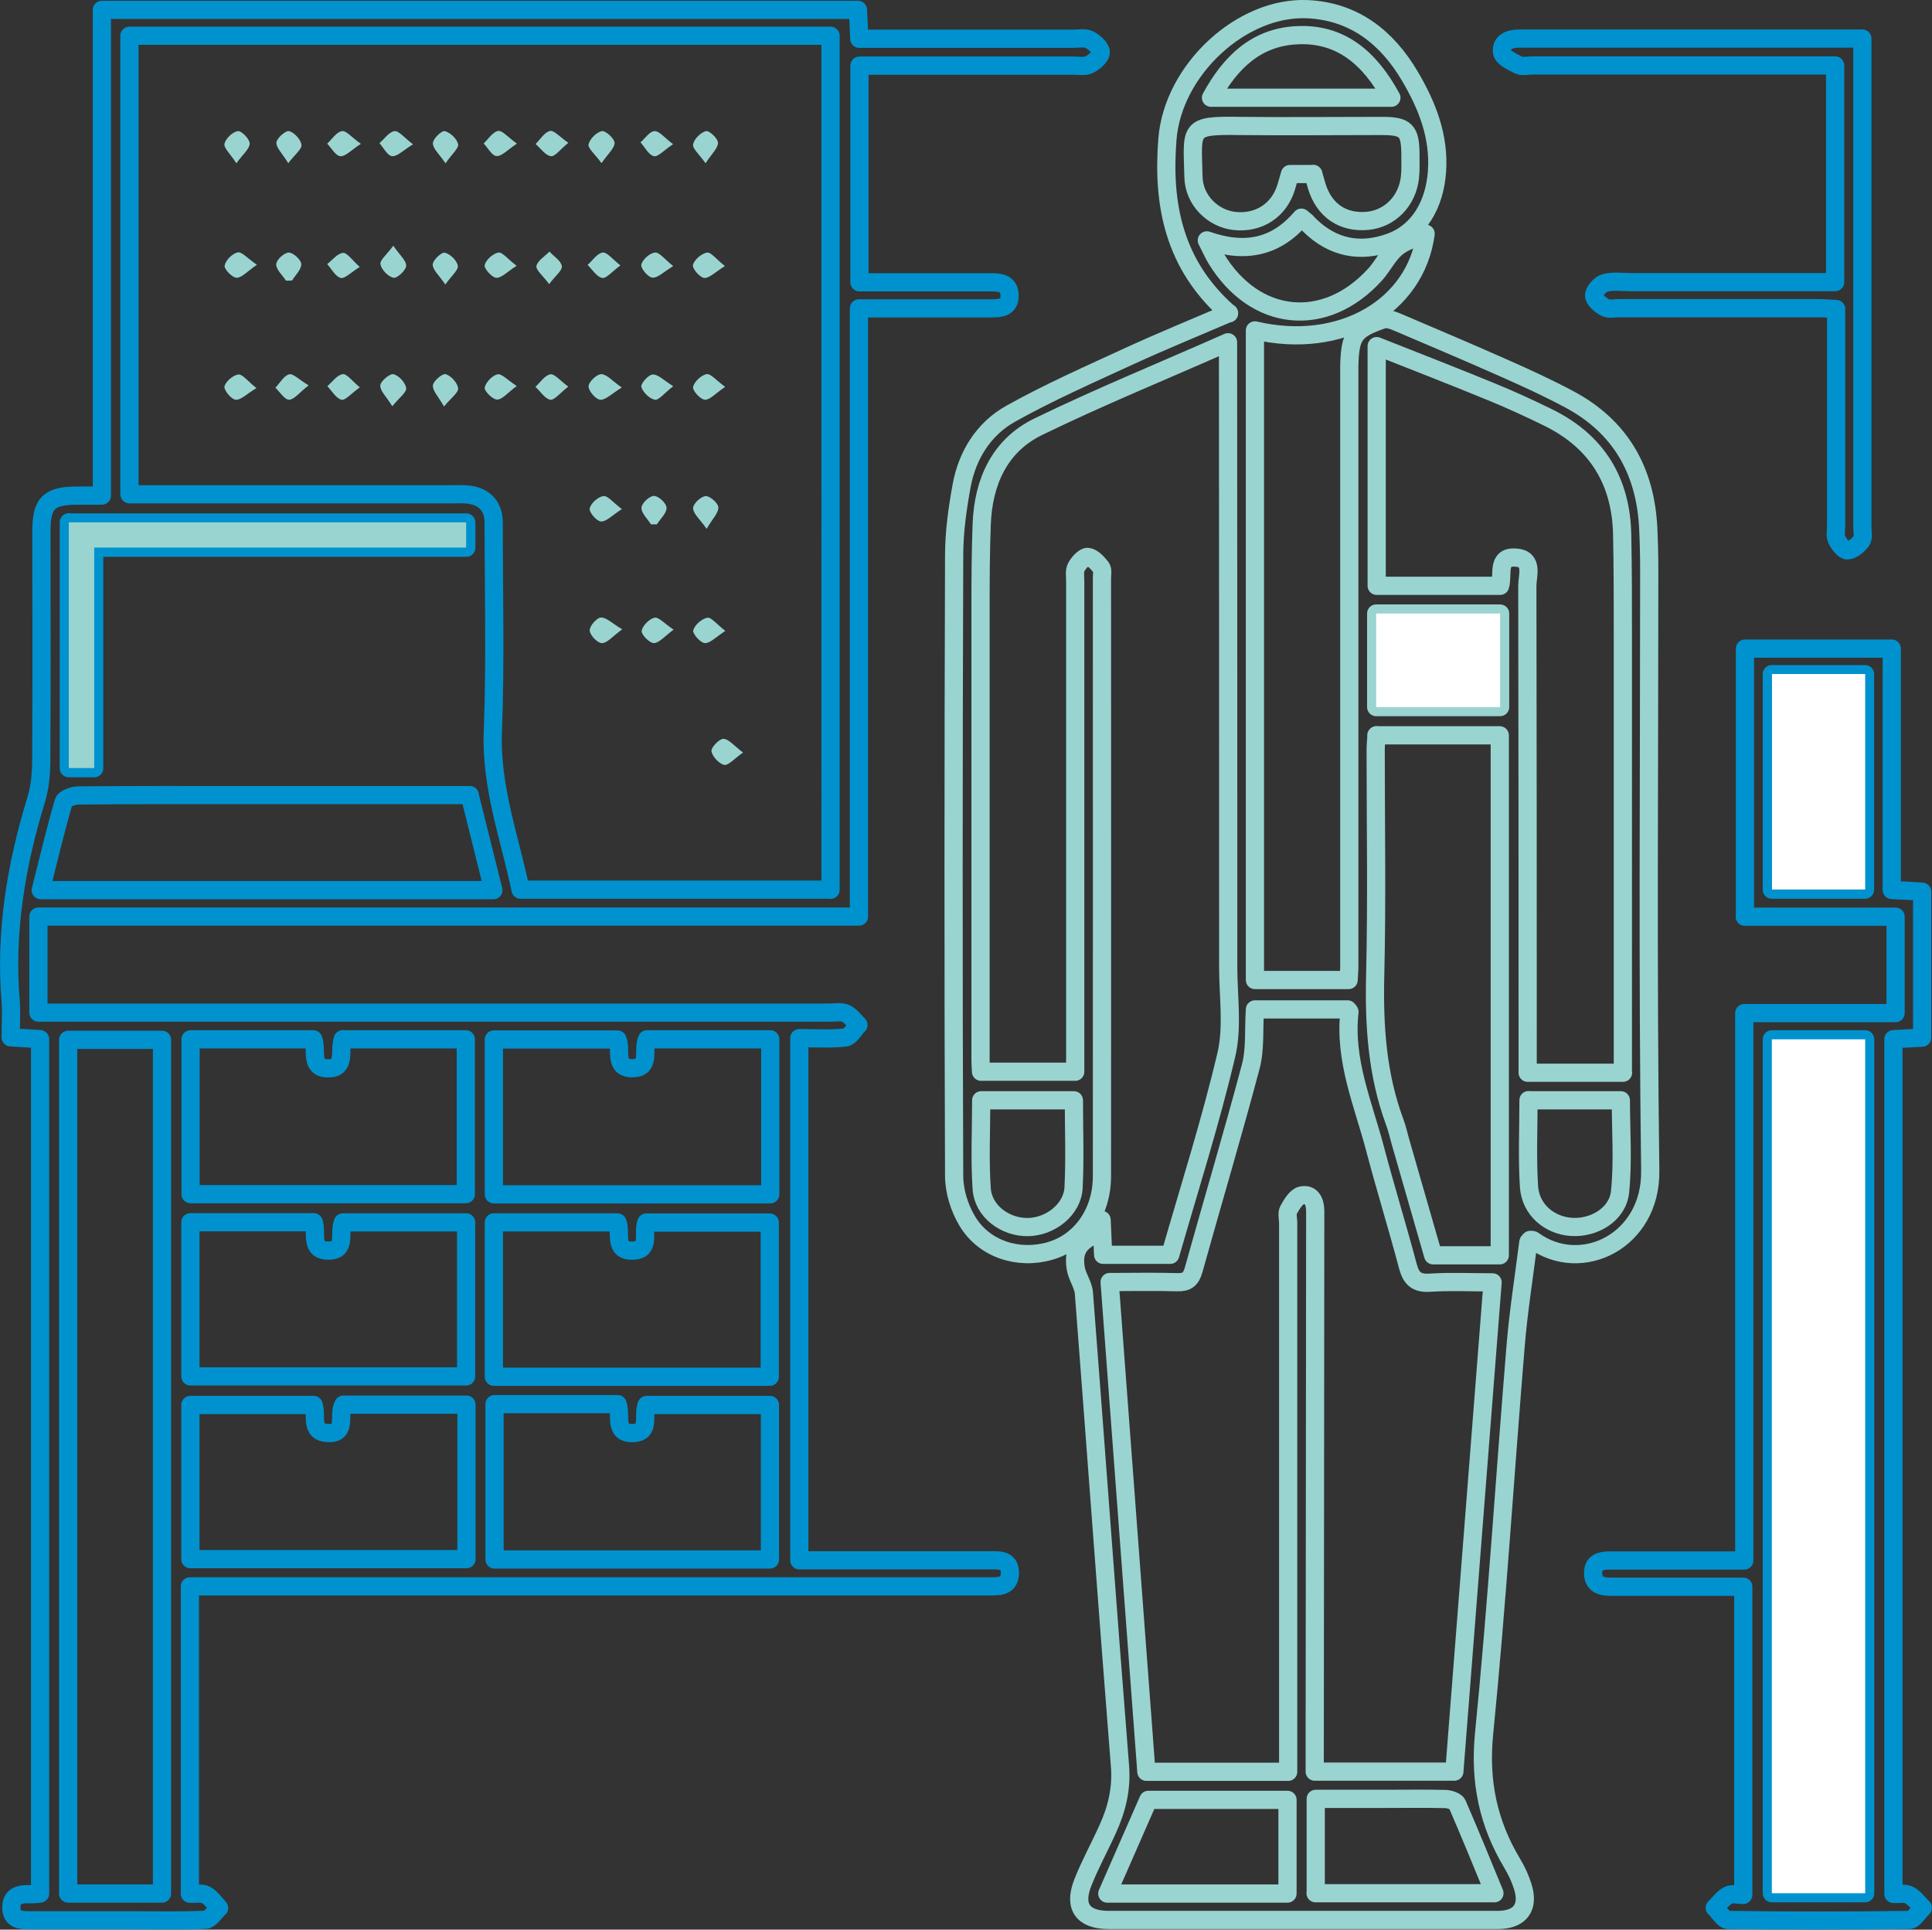 <?xml version="1.0" encoding="UTF-8"?>
<svg id="Layer_2" data-name="Layer 2" xmlns="http://www.w3.org/2000/svg" viewBox="0 0 115.68 115.52">
  <rect x="0" y="0" width="115.68" height="115.52" fill="#333333" stroke="none"/>
  <defs>
    <style>
      .cls-1 {
        fill: #fff;
      }

      .cls-2 {
        stroke: #0092ce;
      }

      .cls-2, .cls-3 {
        fill: none;
        stroke-linejoin: round;
        stroke-width: 1.09px;
      }

      .cls-4 {
        fill: #9ad4d0;
      }

      .cls-3 {
        stroke: #9ad4d0;
      }
    </style>
  </defs>
  <g id="Layer_1-2" data-name="Layer 1">
    <g>
      <path class="cls-2" d="m11.37,94.97v18.4c.35.02.71-.06.96.07.31.17.53.51.79.78-.27.25-.54.7-.82.71-1.5.07-3.01.03-4.51.03-1.95,0-3.9,0-5.85,0-.6,0-1.27.04-1.26-.78,0-.8.67-.8,1.27-.78.13,0,.25-.02.45-.04v-51.15c-.57-.04-1.12-.07-1.76-.11,0-.74.05-1.44,0-2.13-.35-4.15.32-8.16,1.53-12.11.22-.72.29-1.5.3-2.26.03-4.61.01-9.21.01-13.82,0-1.66.45-2.1,2.1-2.11.47,0,.95,0,1.52,0V.59h45.27c.03.52.05,1.05.08,1.73.35,0,.69,0,1.02,0,3.93,0,7.87,0,11.8,0,.32,0,.69-.08.95.05.3.15.68.49.69.76,0,.25-.39.59-.69.74-.26.13-.63.06-.95.06-3.87,0-7.74,0-11.61,0-.38,0-.75,0-1.2,0v12.97c.32,0,.65,0,.99,0,2.27,0,4.54,0,6.81,0,.57,0,1.17.02,1.19.77.02.77-.57.79-1.15.79-2.24,0-4.48,0-6.72,0-.35,0-.69,0-1.15,0v36.41H2.3v5.75c.37,0,.71,0,1.06,0,15.44,0,30.89,0,46.33,0,.32,0,.68-.07.95.05.3.14.51.45.76.69-.26.26-.5.72-.78.75-.88.1-1.78.04-2.76.04v31.26c.37,0,.71,0,1.05,0,3.42,0,6.85,0,10.27,0,.58,0,1.28-.09,1.29.74,0,.88-.72.82-1.34.82-15.48,0-30.97,0-46.45,0-.41,0-.82,0-1.3,0Zm38.36-41.7V2.14H7.75v27.45c.91,0,1.77,0,2.62,0,5.57,0,11.13,0,16.7,0,.35,0,.71-.02,1.05.03.94.13,1.45.75,1.44,1.7,0,4.16.11,8.32-.05,12.47-.13,3.31,1,6.33,1.66,9.47h18.56ZM4.08,113.36h5.62v-51.11h-5.62v51.11Zm14.7-29.25h-7.38v9.23h16.53v-9.25h-7.37c-.35.6.27,1.76-.94,1.7-1.08-.05-.63-1.06-.84-1.68Zm0-10.94h-7.38v9.23h16.51v-9.22h-7.38c-.26.64.25,1.7-.88,1.69-1.1-.01-.66-1.03-.86-1.69Zm1.75-10.96c-.25.71.22,1.75-.88,1.75-1.12,0-.65-1.1-.89-1.74h-7.35v9.27h16.48v-9.27h-7.37Zm9.05,9.29h16.54v-9.28h-7.38c-.28.64.25,1.7-.84,1.73-1.19.03-.66-1.14-.93-1.72h-7.4v9.27Zm.03,12.57v9.29h16.49v-9.25h-7.38c-.25.64.24,1.63-.78,1.68-1.22.07-.72-1.08-.96-1.73h-7.37Zm-.03-1.65h16.51v-9.23h-7.39c-.24.64.27,1.63-.78,1.68-1.22.06-.7-1.1-.95-1.69h-7.4v9.24Zm-1.45-34.82h-1.08c-4.19,0-8.37,0-12.56,0-3.26,0-6.52-.01-9.78.02-.31,0-.84.18-.9.39-.5,1.73-.92,3.49-1.37,5.28h27.1c-.48-1.91-.94-3.76-1.42-5.69ZM4.12,31.27v14.72h1.52v-13.2h22.28v-1.51H4.12Z"/>
      <path class="cls-3" d="m73.59,18.76c-3.31-2.89-4-6.52-3.69-10.43.33-4.16,4.45-7.96,8.39-7.78,2.8.13,4.77,1.7,6.14,4.03,1.02,1.74,1.76,3.58,1.61,5.7-.14,1.94-1.05,3.58-2.78,4.22-1.8.66-3.46.35-4.86-1.03-.07-.07-.13-.14-.2-.21-.07-.06-.14-.12-.28-.23-1.47,1.72-3.29,2.19-5.66,1.36.24.47.38.79.56,1.09,2.32,3.82,6.53,4.25,9.52.95.46-.51.77-1.19,1.3-1.62.49-.4,1.17-.57,1.72-.82-.58,4.38-5.08,7-10.22,5.79v38.89h5.61c.01-.3.04-.55.04-.79,0-11.84,0-23.67,0-35.51,0-.16,0-.32,0-.48.05-1.81.29-2.17,2.01-2.76.25-.08.61.04.88.16,2.14.91,4.28,1.82,6.4,2.76,1.31.58,2.62,1.18,3.89,1.86,3.07,1.64,4.55,4.28,4.72,7.7.04.86.06,1.73.06,2.59,0,11.96-.1,23.93.06,35.89.06,4.19-4.11,6.27-7.01,4.16-.04-.03-.12-.02-.18-.02-.04.05-.1.09-.11.14-.26,2.07-.59,4.13-.76,6.2-.64,7.74-1.12,15.5-1.89,23.23-.28,2.87.25,5.36,1.69,7.76.26.43.48.91.63,1.39.39,1.25-.17,1.98-1.48,1.99-3.55,0-7.1,0-10.65,0-4.22,0-8.45,0-12.67,0-1.54,0-2.11-.79-1.55-2.22.43-1.1,1.01-2.14,1.49-3.21.55-1.2.85-2.42.74-3.79-.75-9.43-1.43-18.87-2.16-28.31-.04-.5-.41-.98-.49-1.49-.11-.67-.02-1.3.67-1.74.32-.21.5-.64.88-1.15.04.79.06,1.42.09,2.09h4.02c1.14-3.98,2.41-7.94,3.36-11.98.39-1.67.11-3.5.11-5.26,0-12,0-23.99-.01-35.99,0-.37,0-.75,0-1.4-3.91,1.73-7.69,3.27-11.35,5.05-2.33,1.13-3.3,3.3-3.4,5.84-.06,1.63-.07,3.26-.07,4.89,0,9.08,0,18.17,0,27.25,0,.19.02.38.03.64h5.64c0-.87,0-1.73,0-2.58,0-8.92,0-17.85,0-26.77,0-.29-.06-.62.06-.85.14-.27.48-.64.69-.62.29.03.59.36.8.63.11.14.05.43.05.66,0,11.93.01,23.86,0,35.79,0,2.18-1.26,3.94-3.11,4.47-1.9.55-3.96-.11-4.96-1.8-.47-.78-.78-1.79-.78-2.7-.05-12.38-.04-24.76,0-37.14,0-1.4.2-2.81.45-4.18.34-1.84,1.33-3.41,2.95-4.31,2.33-1.3,4.79-2.38,7.22-3.5,1.88-.86,3.79-1.64,5.84-2.52Zm3.54,87.3c0-.51,0-.94,0-1.38,0-10.49,0-20.98,0-31.48,0-.26-.09-.56.02-.76.19-.34.46-.8.77-.87.59-.13.82.34.83.9,0,.16,0,.32,0,.48-.01,10.65-.02,21.3-.03,31.96,0,.37,0,.75,0,1.15h8.36c.77-9.79,1.53-19.52,2.29-29.29-1.34,0-2.56-.06-3.76.02-.8.05-1.11-.25-1.31-.98-.62-2.34-1.34-4.66-1.96-7.01-.71-2.7-1.87-5.32-1.54-8.22,0-.04-.07-.1-.11-.15h-5.55c-.08,1.2.03,2.36-.25,3.42-1.08,4.07-2.29,8.11-3.42,12.17-.16.57-.41.76-.99.74-1.33-.04-2.66-.01-4.04-.01.74,9.86,1.47,19.58,2.2,29.32h8.49Zm20.04-41.85c0-.5,0-.88,0-1.26,0-8.28,0-16.57,0-24.85,0-2.01,0-4.03-.04-6.04-.05-3.24-1.5-5.62-4.42-7.06-1.12-.55-2.25-1.07-3.4-1.54-2.27-.93-4.55-1.82-6.88-2.74v14.35h7.39c.2-.68-.23-1.78.95-1.69,1.07.08.68,1.08.68,1.7.02,9.31.02,18.62.02,27.92,0,.4,0,.81,0,1.22h5.71Zm-14.75-20.2c-.02.33-.05.61-.05.89,0,4.51.08,9.01-.03,13.52-.07,3,.12,5.92,1.17,8.75.17.45.26.92.4,1.38.63,2.2,1.27,4.41,1.9,6.6h3.99v-31.13h-7.39Zm-3.79-33.6c.08.27.15.52.22.76.45,1.44,1.57,2.19,3.04,2.05,1.33-.13,2.37-1.18,2.53-2.59.05-.44.03-.89.03-1.34,0-1.48-.26-1.75-1.71-1.75-2.84,0-5.68.03-8.52,0-3.11-.05-2.83.14-2.76,3.06.03,1.38,1.16,2.49,2.47,2.63,1.45.15,2.66-.64,3.08-2.02.08-.27.15-.53.23-.79h1.4Zm-1.54,102.95v-5.61h-8.33c-.85,1.93-1.65,3.76-2.46,5.61h10.79Zm1.68-.02h10.71c-.75-1.82-1.47-3.59-2.23-5.34-.08-.17-.46-.29-.7-.3-1.18-.03-2.37-.01-3.55-.01-1.4,0-2.79,0-4.22,0v5.65Zm3.63-71.01h7.42v-5.6h-7.42v5.6Zm9.12,23.53c0,1.75-.08,3.47.03,5.18.09,1.37,1.21,2.32,2.54,2.41,1.36.09,2.77-.75,2.91-2.09.19-1.81.05-3.65.05-5.49h-5.53Zm-27.22.01h-5.55c0,1.8-.09,3.56.03,5.3.09,1.34,1.4,2.31,2.77,2.29,1.35-.02,2.66-1.05,2.73-2.35.09-1.72.02-3.44.02-5.24Zm8.21-60.02h10.8c-1.28-2.35-3.01-3.88-5.67-3.74-2.42.12-3.97,1.62-5.13,3.74Z"/>
      <path class="cls-2" d="m104.48,54.88v-16.05h8.79v14.45c.65.03,1.2.06,1.82.1v8.74c-.54.03-1.09.06-1.72.09v51.17c.33.02.69-.06.94.07.32.16.55.5.82.76-.27.25-.54.73-.82.73-3.61.05-7.23.05-10.84,0-.27,0-.53-.48-.8-.73.27-.26.5-.58.81-.75.22-.12.56-.02.9-.02v-18.45c-1.22,0-2.43,0-3.63,0-1.44,0-2.88,0-4.32,0-.58,0-1.05-.15-1.04-.83,0-.65.49-.74,1.01-.74,2.27,0,4.54,0,6.81,0,.38,0,.75,0,1.23,0v-32.77h9.06v-5.77h-9.03Zm1.61,7.34v51.12h5.59v-51.12h-5.59Zm0-21.86v12.9h5.58v-12.9h-5.58Z"/>
      <path class="cls-2" d="m109.87,3.92c-.43,0-.8,0-1.18,0-5.66,0-11.33,0-16.99,0-.26,0-.55.08-.76-.02-.38-.19-.95-.45-1-.76-.1-.62.44-.83,1.02-.83,2.08,0,4.16,0,6.24,0,4.38,0,8.77,0,13.15,0,.35,0,.69,0,1.16,0,0,.42,0,.76,0,1.1,0,9.37,0,18.75,0,28.12,0,.29.08.64-.05.84-.19.27-.54.56-.84.58-.2.02-.51-.37-.64-.65-.11-.24-.04-.56-.04-.85,0-3.93,0-7.87,0-11.8,0-.35,0-.69,0-1.15-.41-.02-.75-.05-1.08-.05-3.97,0-7.93,0-11.9,0-.29,0-.62.08-.85-.04-.29-.15-.67-.48-.66-.72,0-.27.37-.68.65-.75.48-.13,1.01-.05,1.53-.05,3.71,0,7.42,0,11.13,0,.35,0,.7,0,1.12,0V3.92Z"/>
      <path class="cls-4" d="m4.12,31.27h23.79v1.51H5.64v13.2h-1.52v-14.72Z"/>
      <path class="cls-1" d="m82.4,42.33v-5.6h7.42v5.6h-7.42Z"/>
      <path class="cls-1" d="m106.09,62.22h5.59v51.12h-5.59v-51.12Z"/>
      <path class="cls-1" d="m106.1,40.35h5.58v12.9h-5.58v-12.9Z"/>
      <path class="cls-4" d="m44.49,45.05c-.53.37-.88.79-1.13.74-.31-.07-.71-.5-.76-.82-.03-.23.48-.75.72-.74.33.02.64.43,1.17.82Z"/>
      <path class="cls-4" d="m38.97,31.38c-.21-.33-.58-.67-.56-.99.01-.26.48-.71.75-.7.27,0,.75.44.75.71.01.32-.37.66-.58.99-.12,0-.24,0-.36,0Z"/>
      <path class="cls-4" d="m21.61,8.61c-.58.37-.91.76-1.23.74-.28-.02-.53-.48-.79-.75.29-.27.55-.69.88-.75.25-.05.58.37,1.14.76Z"/>
      <path class="cls-4" d="m24.73,8.64c-.58.35-.93.73-1.25.71-.27-.02-.51-.5-.76-.78.3-.26.58-.68.9-.72.26-.03.58.39,1.11.79Z"/>
      <path class="cls-4" d="m21.54,23.19c-.5.36-.86.79-1.09.74-.33-.08-.57-.52-.85-.81.3-.26.58-.67.92-.72.24-.04.56.41,1.03.79Z"/>
      <path class="cls-4" d="m23.49,24.32c-.35-.57-.73-.91-.72-1.24.01-.26.58-.73.79-.68.32.08.72.51.76.84.03.25-.42.57-.83,1.08Z"/>
      <path class="cls-4" d="m34.03,8.55c-.49.4-.81.84-1.05.8-.33-.05-.61-.47-.91-.73.28-.28.53-.7.86-.78.24-.05.58.35,1.1.71Z"/>
      <path class="cls-4" d="m37.23,23.2c-.61.37-.96.75-1.29.73-.27-.02-.7-.52-.7-.8,0-.26.49-.73.76-.73.33,0,.65.4,1.23.8Z"/>
      <path class="cls-4" d="m21.54,15.98c-.53.33-.9.72-1.14.66-.32-.09-.55-.54-.81-.83.31-.24.61-.64.95-.67.24-.02.54.43,1.01.85Z"/>
      <path class="cls-4" d="m40.34,37.69c-.56.41-.88.81-1.19.81-.26,0-.76-.51-.73-.73.05-.31.45-.72.77-.79.24-.06.59.35,1.15.72Z"/>
      <path class="cls-4" d="m34.03,23.14c-.5.39-.84.83-1.08.79-.33-.06-.59-.5-.89-.77.29-.27.56-.69.89-.75.24-.05.58.37,1.08.74Z"/>
      <path class="cls-4" d="m37.15,15.89c-.5.36-.84.79-1.09.75-.33-.06-.59-.5-.88-.78.3-.26.57-.69.9-.74.26-.04.59.4,1.07.77Z"/>
      <path class="cls-4" d="m32.88,17.01c-.37-.51-.81-.85-.76-1.09.07-.32.5-.57.78-.86.26.29.69.55.74.87.04.26-.39.58-.76,1.08Z"/>
      <path class="cls-4" d="m15.36,23.23c-.59.35-.94.73-1.25.7-.26-.02-.71-.57-.67-.79.07-.3.51-.68.83-.72.25-.03.56.4,1.08.81Z"/>
      <path class="cls-4" d="m18.48,23.07c-.56.43-.86.85-1.17.86-.27,0-.55-.46-.82-.72.27-.28.5-.71.82-.8.24-.07.59.32,1.17.66Z"/>
      <path class="cls-4" d="m26.58,24.33c-.33-.59-.69-.94-.66-1.26.02-.26.58-.73.77-.67.32.1.7.52.74.84.03.26-.41.57-.84,1.09Z"/>
      <path class="cls-4" d="m36.01,9.76c-.39-.54-.82-.88-.77-1.12.07-.32.48-.73.8-.79.22-.04.75.45.76.7,0,.32-.39.65-.78,1.21Z"/>
      <path class="cls-4" d="m15.38,15.85c-.57.39-.9.78-1.21.78-.26,0-.76-.52-.72-.73.06-.32.46-.72.78-.79.25-.05.59.36,1.15.74Z"/>
      <path class="cls-4" d="m43.42,23.16c-.57.38-.9.78-1.21.77-.27-.01-.75-.54-.71-.76.06-.31.48-.71.8-.77.25-.05.58.37,1.12.76Z"/>
      <path class="cls-4" d="m43.4,15.93c-.58.36-.93.73-1.23.71-.27-.02-.73-.57-.68-.78.08-.31.51-.68.84-.74.24-.04.55.4,1.08.81Z"/>
      <path class="cls-4" d="m17.12,16.8c-.21-.33-.59-.66-.58-.98,0-.26.48-.7.75-.7.26,0,.74.43.75.69.01.32-.35.66-.56.99-.12,0-.24,0-.36,0Z"/>
      <path class="cls-4" d="m43.43,37.77c-.57.37-.92.75-1.23.73-.27-.02-.75-.57-.69-.77.09-.32.51-.69.84-.75.24-.04.56.39,1.08.79Z"/>
      <path class="cls-4" d="m42.25,9.78c-.39-.55-.8-.89-.75-1.14.06-.32.45-.71.77-.79.19-.05.72.44.72.7,0,.32-.37.65-.75,1.23Z"/>
      <path class="cls-4" d="m37.23,30.48c-.58.37-.92.75-1.24.74-.26-.01-.73-.55-.68-.78.06-.31.5-.7.82-.74.26-.04.58.39,1.11.78Z"/>
      <path class="cls-4" d="m37.25,37.68c-.58.42-.89.82-1.21.82-.26,0-.71-.46-.73-.75-.02-.26.41-.76.66-.78.33-.02.67.34,1.28.7Z"/>
      <path class="cls-4" d="m23.55,14.71c.38.56.78.89.77,1.2-.01.27-.54.76-.76.72-.32-.07-.72-.48-.78-.81-.05-.24.38-.58.77-1.11Z"/>
      <path class="cls-4" d="m42.31,31.66c-.41-.59-.81-.91-.81-1.24,0-.26.46-.7.75-.72.25-.02.75.42.76.67.02.33-.34.67-.7,1.29Z"/>
      <path class="cls-4" d="m30.94,23.11c-.55.4-.86.81-1.18.81-.26,0-.77-.51-.74-.71.06-.32.45-.73.77-.8.24-.06.59.34,1.15.7Z"/>
      <path class="cls-4" d="m40.31,23.12c-.53.41-.86.85-1.1.81-.32-.06-.72-.45-.81-.77-.05-.18.42-.73.68-.74.32-.02.66.35,1.23.7Z"/>
      <path class="cls-4" d="m30.94,15.91c-.58.36-.91.74-1.23.72-.26-.02-.74-.56-.69-.76.08-.32.5-.69.82-.75.24-.04.56.39,1.09.79Z"/>
      <path class="cls-4" d="m26.67,17.04c-.38-.56-.76-.88-.76-1.2,0-.26.53-.76.72-.71.32.07.73.46.78.78.05.25-.37.59-.75,1.13Z"/>
      <path class="cls-4" d="m30.95,8.6c-.58.38-.9.76-1.22.74-.27-.01-.51-.48-.77-.75.28-.27.54-.69.86-.75.24-.05.58.36,1.12.75Z"/>
      <path class="cls-4" d="m26.67,9.77c-.38-.56-.76-.88-.75-1.2,0-.26.53-.77.71-.72.33.08.73.46.8.78.05.24-.37.59-.75,1.14Z"/>
      <path class="cls-4" d="m17.26,9.77c-.36-.59-.73-.93-.71-1.24.02-.26.56-.73.76-.68.31.08.7.5.74.82.04.25-.39.57-.79,1.1Z"/>
      <path class="cls-4" d="m14.15,9.77c-.36-.56-.76-.91-.71-1.16.07-.32.48-.71.8-.76.2-.04.71.47.71.74,0,.32-.4.63-.8,1.19Z"/>
      <path class="cls-4" d="m40.31,15.93c-.58.35-.93.72-1.25.69-.26-.02-.71-.56-.66-.78.07-.3.5-.69.82-.72.26-.03.57.4,1.09.81Z"/>
      <path class="cls-4" d="m40.3,8.63c-.54.36-.91.78-1.15.72-.32-.08-.54-.54-.8-.83.28-.24.55-.66.84-.67.29-.01.59.39,1.11.78Z"/>
    </g>
  </g>
</svg>